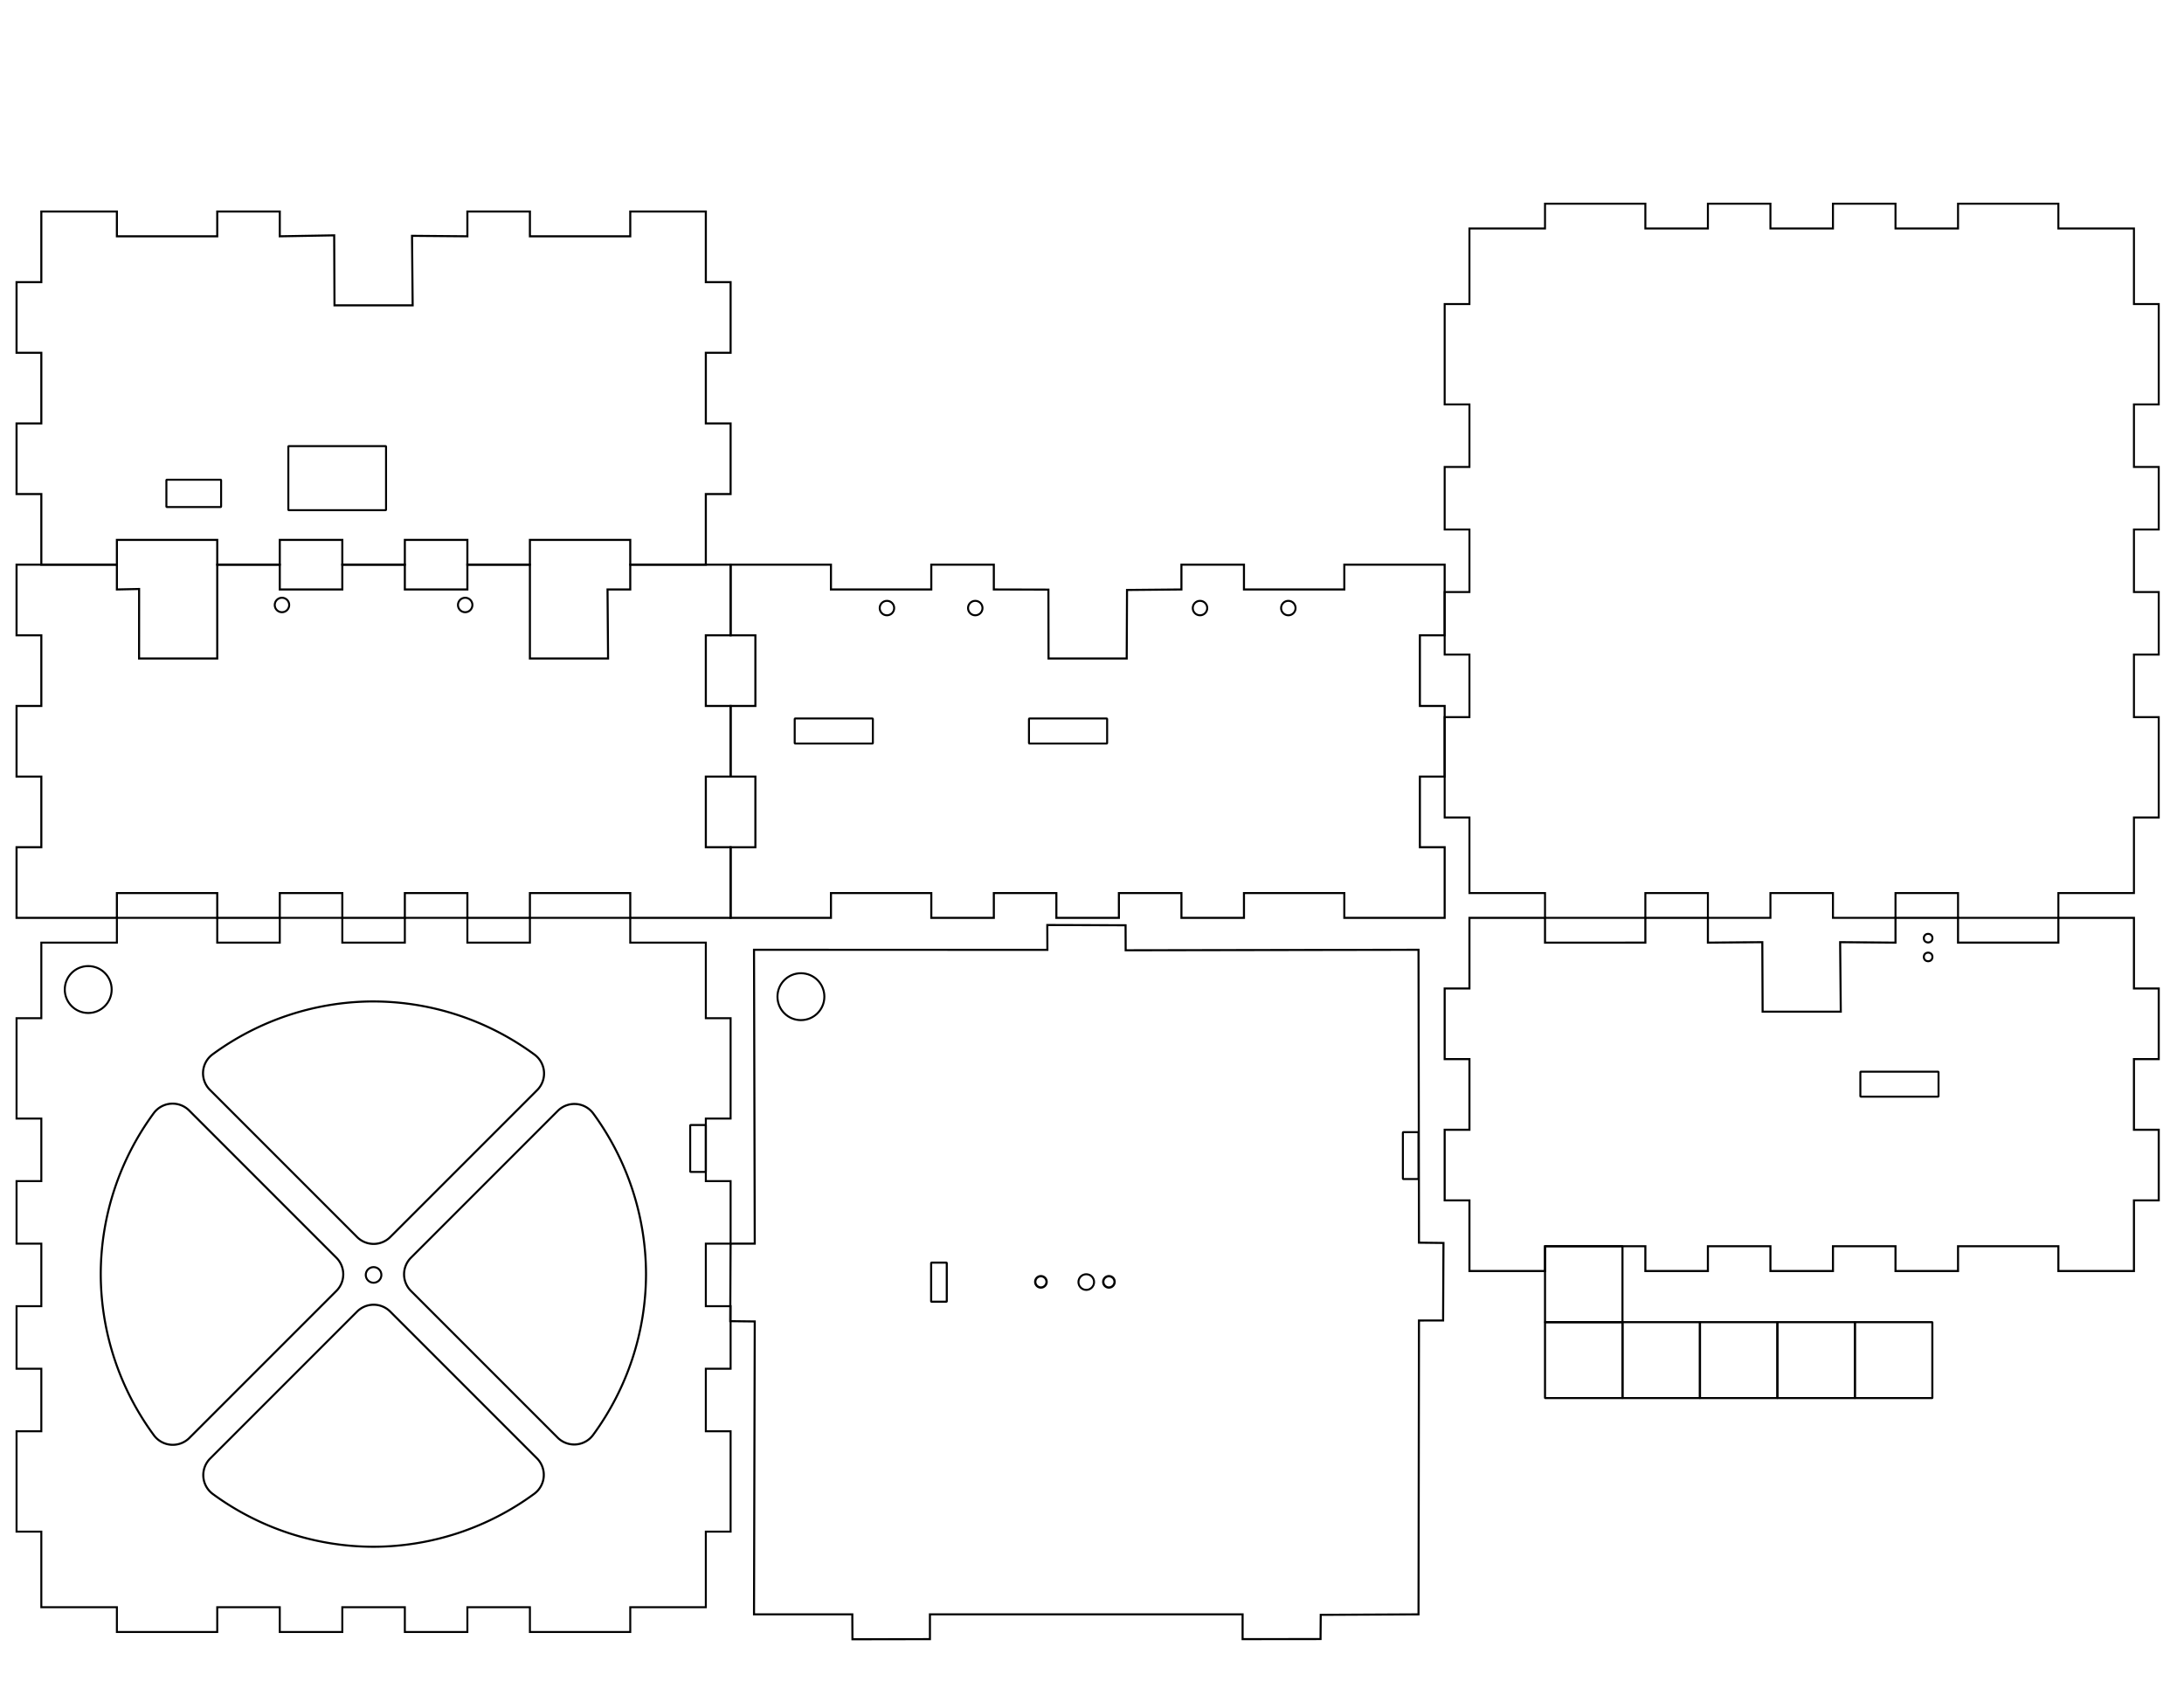 <?xml version="1.0" encoding="UTF-8" standalone="no"?>
<svg
   xmlns:dc="http://purl.org/dc/elements/1.1/"
   xmlns:cc="http://creativecommons.org/ns#"
   xmlns:rdf="http://www.w3.org/1999/02/22-rdf-syntax-ns#"
   xmlns:svg="http://www.w3.org/2000/svg"
   xmlns="http://www.w3.org/2000/svg"
   xmlns:sodipodi="http://sodipodi.sourceforge.net/DTD/sodipodi-0.dtd"
   xmlns:inkscape="http://www.inkscape.org/namespaces/inkscape"
   version="1.1"
   width="11in"
   height="8.5in"
   viewBox="0 0 990.001 765.001"
   id="svg664"
   sodipodi:docname="base.svg"
   inkscape:version="0.92.2 5c3e80d, 2017-08-06">
  <defs
     id="defs668" />
  <sodipodi:namedview
     pagecolor="#ffffff"
     bordercolor="#666666"
     borderopacity="1"
     objecttolerance="10"
     gridtolerance="10"
     guidetolerance="10"
     inkscape:pageopacity="0"
     inkscape:pageshadow="2"
     inkscape:window-width="2560"
     inkscape:window-height="1395"
     id="namedview666"
     showgrid="false"
     inkscape:zoom="1"
     inkscape:cx="478.76653"
     inkscape:cy="369.81602"
     inkscape:window-x="0"
     inkscape:window-y="1"
     inkscape:window-maximized="1"
     inkscape:current-layer="g658"
     showguides="false"
     inkscape:document-units="mm"
     units="in" />
  <!-- Front-->
  <g
     transform="translate(7.5,255.938)"
     id="g604">
    <circle
       cx="120.313"
       cy="18.266"
       r="3.278"
       style="fill:none;stroke:#000000;stroke-width:0.9"
       id="circle598" />
    <circle
       cx="203.368"
       cy="18.266"
       r="3.278"
       style="fill:none;stroke:#000000;stroke-width:0.9"
       id="circle600" />
  </g>
  <!-- Back-->
  <g
     transform="translate(331.181,255.938)"
     id="g624">
    <rect
       x="29.055"
       y="69.715"
       width="35.433"
       height="11.339"
       rx="0.177"
       ry="0.177"
       style="fill:none;stroke:#000000;stroke-width:0.9"
       id="rect606" />
    <rect
       x="135.248"
       y="69.715"
       width="35.433"
       height="11.339"
       rx="0.177"
       ry="0.177"
       style="fill:none;stroke:#000000;stroke-width:0.9"
       id="rect608" />
    <circle
       cx="70.866"
       cy="19.665"
       r="3.278"
       style="fill:none;stroke:#000000;stroke-width:0.9"
       id="circle612" />
    <circle
       cx="110.906"
       cy="19.665"
       r="3.278"
       style="fill:none;stroke:#000000;stroke-width:0.9"
       id="circle614" />
    <circle
       cx="212.776"
       cy="19.665"
       r="3.278"
       style="fill:none;stroke:#000000;stroke-width:0.9"
       id="circle616" />
    <circle
       cx="252.815"
       cy="19.665"
       r="3.278"
       style="fill:none;stroke:#000000;stroke-width:0.9"
       id="circle620" />
    <path
       style="fill:none;stroke:#000000;stroke-width:0.938px;stroke-linecap:butt;stroke-linejoin:miter;stroke-opacity:1"
       d="m -312.449,-3e-4 h 34.255 v -11.232 h 45.487 V -3e-4 h 28.346 v -11.232 h 28.346 V -3e-4 h 28.346 v -11.232 h 28.346 V -3e-4 h 28.346 v -11.232 h 45.487 V -3e-4 h 34.255 V -32.014 H -3e-5 v -32.014 h -11.232 v -32.014 H -3e-5 v -32.014 h -11.232 v -32.014 h -34.255 v 11.232 h -45.487 v -11.232 h -28.346 v 11.232 l -25.094,-0.215 0.291,31.503 h -35.433 l -0.137,-31.723 -24.666,0.436 v -11.232 h -28.346 v 11.232 h -45.487 v -11.232 h -34.255 v 32.014 h -11.232 v 32.014 l 11.232,2e-6 v 32.014 h -11.232 V -32.014 h 11.232 z"
       id="path676"
       inkscape:connector-curvature="0" />
  </g>
  <!-- Left-->
  <g
     transform="translate(654.863,255.938)"
     id="g634">
    <rect
       x="-524.162"
       y="-53.752"
       width="44.291"
       height="29.055"
       rx="0.177"
       ry="0.177"
       style="fill:none;stroke:#000000;stroke-width:0.9"
       id="rect626" />
    <rect
       x="-579.438"
       y="-38.516"
       width="24.803"
       height="12.402"
       rx="0.177"
       ry="0.177"
       style="fill:none;stroke:#000000;stroke-width:0.9"
       id="rect628" />
    <path
       style="fill:none;stroke:#000000;stroke-width:0.938px;stroke-linecap:butt;stroke-linejoin:miter;stroke-opacity:1"
       d="m 11.232,320.138 h 34.255 v -11.232 h 45.487 v 11.232 h 28.346 v -11.232 h 28.346 v 11.232 h 28.346 v -11.232 h 28.346 v 11.232 h 28.346 v -11.232 h 45.487 v 11.232 h 34.255 v -32.014 h 11.232 v -32.014 h -11.232 v -32.014 h 11.232 v -32.014 h -11.232 v -32.014 h -34.255 v 11.232 h -45.487 V 160.069 H 204.36 v 11.232 l -25.094,-0.204 0.291,31.492 h -35.433 l -0.137,-31.492 -24.666,0.204 V 160.069 H 90.974 v 11.232 H 45.487 V 160.069 H 11.232 v 32.014 H -4.4483863e-7 v 32.014 H 11.232 v 32.014 H -4.4483863e-7 v 32.014 H 11.232 Z"
       id="path678"
       inkscape:connector-curvature="0" />
  </g>
  <!-- Right-->
  <g
     transform="translate(654.863,416.007)"
     id="g646">
    <rect
       x="188.433"
       y="69.715"
       width="35.433"
       height="11.339"
       rx="0.177"
       ry="0.177"
       style="fill:none;stroke:#000000;stroke-width:0.9"
       id="rect636" />
    <circle
       cx="219.154"
       cy="9.213"
       r="1.949"
       style="fill:none;stroke:#000000;stroke-width:0.9"
       id="circle638" />
    <circle
       cx="219.154"
       cy="17.717"
       r="1.949"
       style="fill:none;stroke:#000000;stroke-width:0.9"
       id="circle640" />
    <rect
       id="rect680"
       width="33.074"
       height="30.869"
       x="29.77"
       y="194.921"
       rx="0.177"
       ry="0.177"
       style="fill:none;stroke-width:0.094;stroke-miterlimit:4;stroke-dasharray:none" />
  </g>
  <!-- Top-->
  <g
     transform="translate(22.5,418.819)"
     id="g658">
    <circle
       cx="17.492"
       cy="29.68"
       r="10.63"
       style="fill:none;stroke:#000000;stroke-width:0.9"
       id="circle648" />
    <circle
       cx="146.841"
       cy="159.028"
       r="3.543"
       style="fill:none;stroke:#000000;stroke-width:0.9"
       id="circle650" />
    <rect
       x="290.362"
       y="91.085"
       width="7.087"
       height="21.26"
       rx="0.177"
       ry="0.177"
       style="fill:none;stroke:#000000;stroke-width:0.9"
       id="rect654" />
    <polygon
       style="fill:none;stroke:#000000;stroke-width:0.9"
       points="119.321,11.232 119.321,0 147.667,0 147.667,11.232 176.014,11.232 176.014,0 204.36,0 204.36,11.232 232.707,11.232 232.707,0 278.194,0 278.194,11.232 312.449,11.232 312.449,45.487 323.681,45.487 323.681,90.974 312.449,90.974 312.449,119.321 323.681,119.321 323.681,147.667 312.449,147.667 312.449,176.014 323.681,176.014 323.681,204.36 312.449,204.36 312.449,232.707 323.681,232.707 323.681,278.194 312.449,278.194 312.449,312.449 278.194,312.449 278.194,323.681 232.707,323.681 232.707,312.449 204.36,312.449 204.36,323.681 176.014,323.681 176.014,312.449 147.667,312.449 147.667,323.681 119.321,323.681 119.321,312.449 90.974,312.449 90.974,323.681 45.487,323.681 45.487,312.449 11.232,312.449 11.232,278.194 0,278.194 0,232.707 11.232,232.707 11.232,204.36 0,204.36 0,176.014 11.232,176.014 11.232,147.667 0,147.667 0,119.321 11.232,119.321 11.232,90.974 0,90.974 0,45.487 11.232,45.487 11.232,11.232 45.487,11.232 45.487,0 90.974,0 90.974,11.232 "
       id="polygon656"
       transform="translate(-15,-2.813)" />
    <path
       style="fill:none;stroke:#000000;stroke-width:0.938px;stroke-linecap:butt;stroke-linejoin:miter;stroke-opacity:1"
       d="M 308.681,-2.813 H 354.169 V -14.045 h 45.487 v 11.232 h 28.346 V -14.045 h 28.346 v 11.232 h 28.346 V -14.045 h 28.346 v 11.232 h 28.346 V -14.045 h 45.487 v 11.232 h 45.487 V -34.826 h -11.232 v -32.014 h 11.232 v -32.014 h -11.232 v -32.014 h 11.232 v -32.014 h -45.487 v 11.232 h -45.487 v -11.232 h -28.346 v 11.232 l -24.66,0.226 -0.144,31.062 h -35.433 l -0.061,-31.226 -24.742,-0.061 v -11.232 h -28.346 v 11.232 h -45.487 v -11.232 H 308.681 v 32.014 h 11.232 v 32.014 h -11.232 v 32.014 h 11.232 v 32.014 l -11.232,9e-6 z"
       id="path674"
       inkscape:connector-curvature="0"
       sodipodi:nodetypes="ccccccccccccccccccccccccccccccccccccccccccccccccccccc" />
    <circle
       cx="340.553"
       cy="32.917"
       r="10.63"
       style="fill:none;stroke:#000000;stroke-width:0.9"
       id="circle648-7" />
    <circle
       cx="469.901"
       cy="162.266"
       r="3.543"
       style="fill:none;stroke:#000000;stroke-width:0.9"
       id="circle650-3" />
    <rect
       x="613.423"
       y="94.323"
       width="7.087"
       height="21.26"
       rx="0.177"
       ry="0.177"
       style="fill:none;stroke:#000000;stroke-width:0.9"
       id="rect654-3" />
    <circle
       style="fill:none;stroke:#000000;stroke-width:1.044;stroke-miterlimit:4;stroke-dasharray:none;stroke-opacity:1"
       id="path5295-6"
       cx="449.343"
       cy="162.165"
       r="2.578" />
    <circle
       style="fill:none;stroke:#000000;stroke-width:1.044;stroke-miterlimit:4;stroke-dasharray:none;stroke-opacity:1"
       id="path5295-9-5"
       cx="480.17"
       cy="162.165"
       r="2.578" />
    <rect
       style="fill:none;stroke:#000000;stroke-width:0.938;stroke-miterlimit:4;stroke-dasharray:none;stroke-opacity:1"
       id="rect5312-7"
       width="7.087"
       height="17.717"
       x="399.585"
       y="153.459"
       rx="0.177"
       ry="0.177" />
    <path
       style="color:#000000;font-style:normal;font-variant:normal;font-weight:normal;font-stretch:normal;font-size:medium;line-height:normal;font-family:sans-serif;font-variant-ligatures:normal;font-variant-position:normal;font-variant-caps:normal;font-variant-numeric:normal;font-variant-alternates:normal;font-feature-settings:normal;text-indent:0;text-align:start;text-decoration:none;text-decoration-line:none;text-decoration-style:solid;text-decoration-color:#000000;letter-spacing:normal;word-spacing:normal;text-transform:none;writing-mode:lr-tb;direction:ltr;text-orientation:mixed;dominant-baseline:auto;baseline-shift:baseline;text-anchor:start;white-space:normal;shape-padding:0;clip-rule:nonzero;display:inline;overflow:visible;visibility:visible;opacity:1;isolation:auto;mix-blend-mode:normal;color-interpolation:sRGB;color-interpolation-filters:linearRGB;solid-color:#000000;solid-opacity:1;vector-effect:none;fill:none;fill-opacity:1;fill-rule:nonzero;stroke:#000000;stroke-width:0.938;stroke-linecap:butt;stroke-linejoin:round;stroke-miterlimit:4;stroke-dasharray:none;stroke-dashoffset:0;stroke-opacity:1;color-rendering:auto;image-rendering:auto;shape-rendering:auto;text-rendering:auto;enable-background:accumulate"
       d="m 55.58,81.4 a 10.631,10.631 0 0 0 -8.412,4.338 C 31.71,106.79 23.218,132.291 23.17,158.637 a 10.631,10.631 0 0 0 0,0.039 c 0.048,26.4 8.574,51.95 24.092,73.025 a 10.631,10.631 0 0 0 16.076,1.215 l 66.643,-66.641 a 10.631,10.631 0 0 0 0,-15.033 L 63.252,84.512 a 10.631,10.631 0 0 0 -7.672,-3.111 z"
       id="path6056"
       inkscape:connector-curvature="0" />
    <path
       style="color:#000000;font-style:normal;font-variant:normal;font-weight:normal;font-stretch:normal;font-size:medium;line-height:normal;font-family:sans-serif;font-variant-ligatures:normal;font-variant-position:normal;font-variant-caps:normal;font-variant-numeric:normal;font-variant-alternates:normal;font-feature-settings:normal;text-indent:0;text-align:start;text-decoration:none;text-decoration-line:none;text-decoration-style:solid;text-decoration-color:#000000;letter-spacing:normal;word-spacing:normal;text-transform:none;writing-mode:lr-tb;direction:ltr;text-orientation:mixed;dominant-baseline:auto;baseline-shift:baseline;text-anchor:start;white-space:normal;shape-padding:0;clip-rule:nonzero;display:inline;overflow:visible;visibility:visible;opacity:1;isolation:auto;mix-blend-mode:normal;color-interpolation:sRGB;color-interpolation-filters:linearRGB;solid-color:#000000;solid-opacity:1;vector-effect:none;fill:none;fill-opacity:1;fill-rule:nonzero;stroke:#000000;stroke-width:0.938;stroke-linecap:butt;stroke-linejoin:round;stroke-miterlimit:4;stroke-dasharray:none;stroke-dashoffset:0;stroke-opacity:1;color-rendering:auto;image-rendering:auto;shape-rendering:auto;text-rendering:auto;enable-background:accumulate"
       d="m 146.721,172.541 a 10.631,10.631 0 0 0 -7.361,3.113 l -66.598,66.598 a 10.631,10.631 0 0 0 1.238,16.094 c 21.019,15.387 46.453,23.841 72.73,23.893 a 10.631,10.631 0 0 0 0.041,0 c 26.345,-0.051 51.844,-8.546 72.893,-24.006 a 10.631,10.631 0 0 0 1.223,-16.084 l -66.494,-66.496 a 10.631,10.631 0 0 0 -7.672,-3.111 z"
       id="path6060"
       inkscape:connector-curvature="0" />
    <path
       style="color:#000000;font-style:normal;font-variant:normal;font-weight:normal;font-stretch:normal;font-size:medium;line-height:normal;font-family:sans-serif;font-variant-ligatures:normal;font-variant-position:normal;font-variant-caps:normal;font-variant-numeric:normal;font-variant-alternates:normal;font-feature-settings:normal;text-indent:0;text-align:start;text-decoration:none;text-decoration-line:none;text-decoration-style:solid;text-decoration-color:#000000;letter-spacing:normal;word-spacing:normal;text-transform:none;writing-mode:lr-tb;direction:ltr;text-orientation:mixed;dominant-baseline:auto;baseline-shift:baseline;text-anchor:start;white-space:normal;shape-padding:0;clip-rule:nonzero;display:inline;overflow:visible;visibility:visible;opacity:1;isolation:auto;mix-blend-mode:normal;color-interpolation:sRGB;color-interpolation-filters:linearRGB;solid-color:#000000;solid-opacity:1;vector-effect:none;fill:none;fill-opacity:1;fill-rule:nonzero;stroke:#000000;stroke-width:0.938;stroke-linecap:butt;stroke-linejoin:round;stroke-miterlimit:4;stroke-dasharray:none;stroke-dashoffset:0;stroke-opacity:1;color-rendering:auto;image-rendering:auto;shape-rendering:auto;text-rendering:auto;enable-background:accumulate"
       d="m 238.287,81.553 a 10.631,10.631 0 0 0 -7.93,3.104 l -66.582,66.586 a 10.631,10.631 0 0 0 0,15.033 l 66.498,66.498 a 10.631,10.631 0 0 0 16.088,-1.229 c 15.443,-21.047 23.927,-46.537 23.973,-72.871 a 10.631,10.631 0 0 0 0,-0.037 c -0.046,-26.28 -8.497,-51.718 -23.881,-72.74 a 10.631,10.631 0 0 0 -8.166,-4.344 z"
       id="path6052"
       inkscape:connector-curvature="0" />
    <path
       style="color:#000000;font-style:normal;font-variant:normal;font-weight:normal;font-stretch:normal;font-size:medium;line-height:normal;font-family:sans-serif;font-variant-ligatures:normal;font-variant-position:normal;font-variant-caps:normal;font-variant-numeric:normal;font-variant-alternates:normal;font-feature-settings:normal;text-indent:0;text-align:start;text-decoration:none;text-decoration-line:none;text-decoration-style:solid;text-decoration-color:#000000;letter-spacing:normal;word-spacing:normal;text-transform:none;writing-mode:lr-tb;direction:ltr;text-orientation:mixed;dominant-baseline:auto;baseline-shift:baseline;text-anchor:start;white-space:normal;shape-padding:0;clip-rule:nonzero;display:inline;overflow:visible;visibility:visible;opacity:1;isolation:auto;mix-blend-mode:normal;color-interpolation:sRGB;color-interpolation-filters:linearRGB;solid-color:#000000;solid-opacity:1;vector-effect:none;fill:none;fill-opacity:1;fill-rule:nonzero;stroke:#000000;stroke-width:0.938;stroke-linecap:butt;stroke-linejoin:round;stroke-miterlimit:4;stroke-dasharray:none;stroke-dashoffset:0;stroke-opacity:1;color-rendering:auto;image-rendering:auto;shape-rendering:auto;text-rendering:auto;enable-background:accumulate"
       d="m 146.73,35.074 c -26.331,0.052 -51.817,8.539 -72.859,23.984 a 10.631,10.631 0 0 0 -1.227,16.086 l 66.715,66.715 a 10.631,10.631 0 0 0 15.033,0 L 221.004,75.25 a 10.631,10.631 0 0 0 -1.213,-16.076 c -21.031,-15.487 -46.52,-24.009 -72.863,-24.094 a 10.631,10.631 0 0 0 -0.117,-0.004 10.631,10.631 0 0 0 -0.039,-0.002 10.631,10.631 0 0 0 -0.019,0 10.631,10.631 0 0 0 -0.021,0.002 z"
       id="path6024"
       inkscape:connector-curvature="0" />
  </g>
  <!-- Bottom-->
  <g
     transform="translate(654.863,92.325)"
     id="g662">
    <polygon
       style="fill:none;stroke:#000000;stroke-width:0.9"
       points="90.974,11.232 119.321,11.232 119.321,0 147.667,0 147.667,11.232 176.014,11.232 176.014,0 204.36,0 204.36,11.232 232.707,11.232 232.707,0 278.194,0 278.194,11.232 312.449,11.232 312.449,45.487 323.681,45.487 323.681,90.974 312.449,90.974 312.449,119.321 323.681,119.321 323.681,147.667 312.449,147.667 312.449,176.014 323.681,176.014 323.681,204.36 312.449,204.36 312.449,232.707 323.681,232.707 323.681,278.194 312.449,278.194 312.449,312.449 278.194,312.449 278.194,323.681 232.707,323.681 232.707,312.449 204.36,312.449 204.36,323.681 176.014,323.681 176.014,312.449 147.667,312.449 147.667,323.681 119.321,323.681 119.321,312.449 90.974,312.449 90.974,323.681 45.487,323.681 45.487,312.449 11.232,312.449 11.232,278.194 0,278.194 0,232.707 11.232,232.707 11.232,204.36 0,204.36 0,176.014 11.232,176.014 11.232,147.667 0,147.667 0,119.321 11.232,119.321 11.232,90.974 0,90.974 0,45.487 11.232,45.487 11.232,11.232 45.487,11.232 45.487,0 90.974,0 "
       id="polygon660" />
  </g>
  <path
     style="fill:none;stroke:#000000;stroke-width:0.938px;stroke-linecap:butt;stroke-linejoin:miter;stroke-opacity:1"
     d="m 7.5,416.007 h 45.487 v -11.232 h 45.487 v 11.232 h 28.346 v -11.232 h 28.346 v 11.232 h 28.346 v -11.232 h 28.346 v 11.232 h 28.346 v -11.232 h 45.487 v 11.232 h 45.487 v -32.014 h -11.232 v -32.014 h 11.232 V 319.965 h -11.232 v -32.014 h 11.232 v -32.014 h -45.487 v 11.232 l -10.301,0.005 0.247,31.282 h -35.433 v -42.52 h -28.346 v 11.232 h -28.346 v -11.232 h -28.346 v 11.232 H 126.821 V 255.938 H 98.474 v 42.52 H 63.041 l 0.014,-31.503 -10.068,0.215 V 255.938 H 7.5 V 287.952 H 18.732 v 32.014 H 7.5 v 32.014 H 18.732 v 32.014 H 7.5 Z"
     id="path672"
     inkscape:connector-curvature="0" />
  <rect
     style="fill:none;stroke:#000000;stroke-width:0.938;stroke-miterlimit:4;stroke-dasharray:none;stroke-opacity:1"
     id="rect5176-4"
     width="35.115"
     height="34.412"
     x="700.35"
     y="564.843"
     rx="0.075"
     ry="0.066" />
  <rect
     style="fill:none;stroke:#000000;stroke-width:0.938;stroke-miterlimit:4;stroke-dasharray:none;stroke-opacity:1"
     id="rect5176-4-8"
     width="35.115"
     height="34.412"
     x="700.35"
     y="599.255"
     rx="0.075"
     ry="0.066" />
  <rect
     style="fill:none;stroke:#000000;stroke-width:0.938;stroke-miterlimit:4;stroke-dasharray:none;stroke-opacity:1"
     id="rect5176-4-3"
     width="35.115"
     height="34.412"
     x="735.465"
     y="599.255"
     rx="0.075"
     ry="0.066" />
  <rect
     style="fill:none;stroke:#000000;stroke-width:0.938;stroke-miterlimit:4;stroke-dasharray:none;stroke-opacity:1"
     id="rect5176-4-9"
     width="35.115"
     height="34.412"
     x="770.579"
     y="599.255"
     rx="0.075"
     ry="0.066" />
  <rect
     style="fill:none;stroke:#000000;stroke-width:0.938;stroke-miterlimit:4;stroke-dasharray:none;stroke-opacity:1"
     id="rect5176-4-0"
     width="35.115"
     height="34.412"
     x="805.694"
     y="599.255"
     rx="0.075"
     ry="0.066" />
  <rect
     style="fill:none;stroke:#000000;stroke-width:0.938;stroke-miterlimit:4;stroke-dasharray:none;stroke-opacity:1"
     id="rect5176-4-5"
     width="35.115"
     height="34.412"
     x="840.809"
     y="599.255"
     rx="0.075"
     ry="0.066" />
  <g
     transform="rotate(90,16.517,463.765)"
     id="g634-3">
    <path
       style="fill:none;stroke:#000000;stroke-width:0.938px;stroke-linecap:butt;stroke-linejoin:miter;stroke-opacity:1"
       d="m -16.738,5.506 -0.033,132.983 133.183,-0.331 0.015,10.943 35.134,0.166 0.13,-11.108 132.755,0.331 -0.006,-44.556 11.296,-0.061 -0.059,-35.125 -11.232,3.7e-5 V -82.986 h 11.233 l -0.039,-35.329 -10.978,-0.09 -0.215,-44.323 -133.183,-0.204 -0.015,-10.943 -35.134,-0.166 -0.13,11.108 -132.755,0.204 0.226,132.748 -11.332,0.043 -0.117,35.479 z"
       id="path5395"
       inkscape:connector-curvature="0" />
  </g>
</svg>
